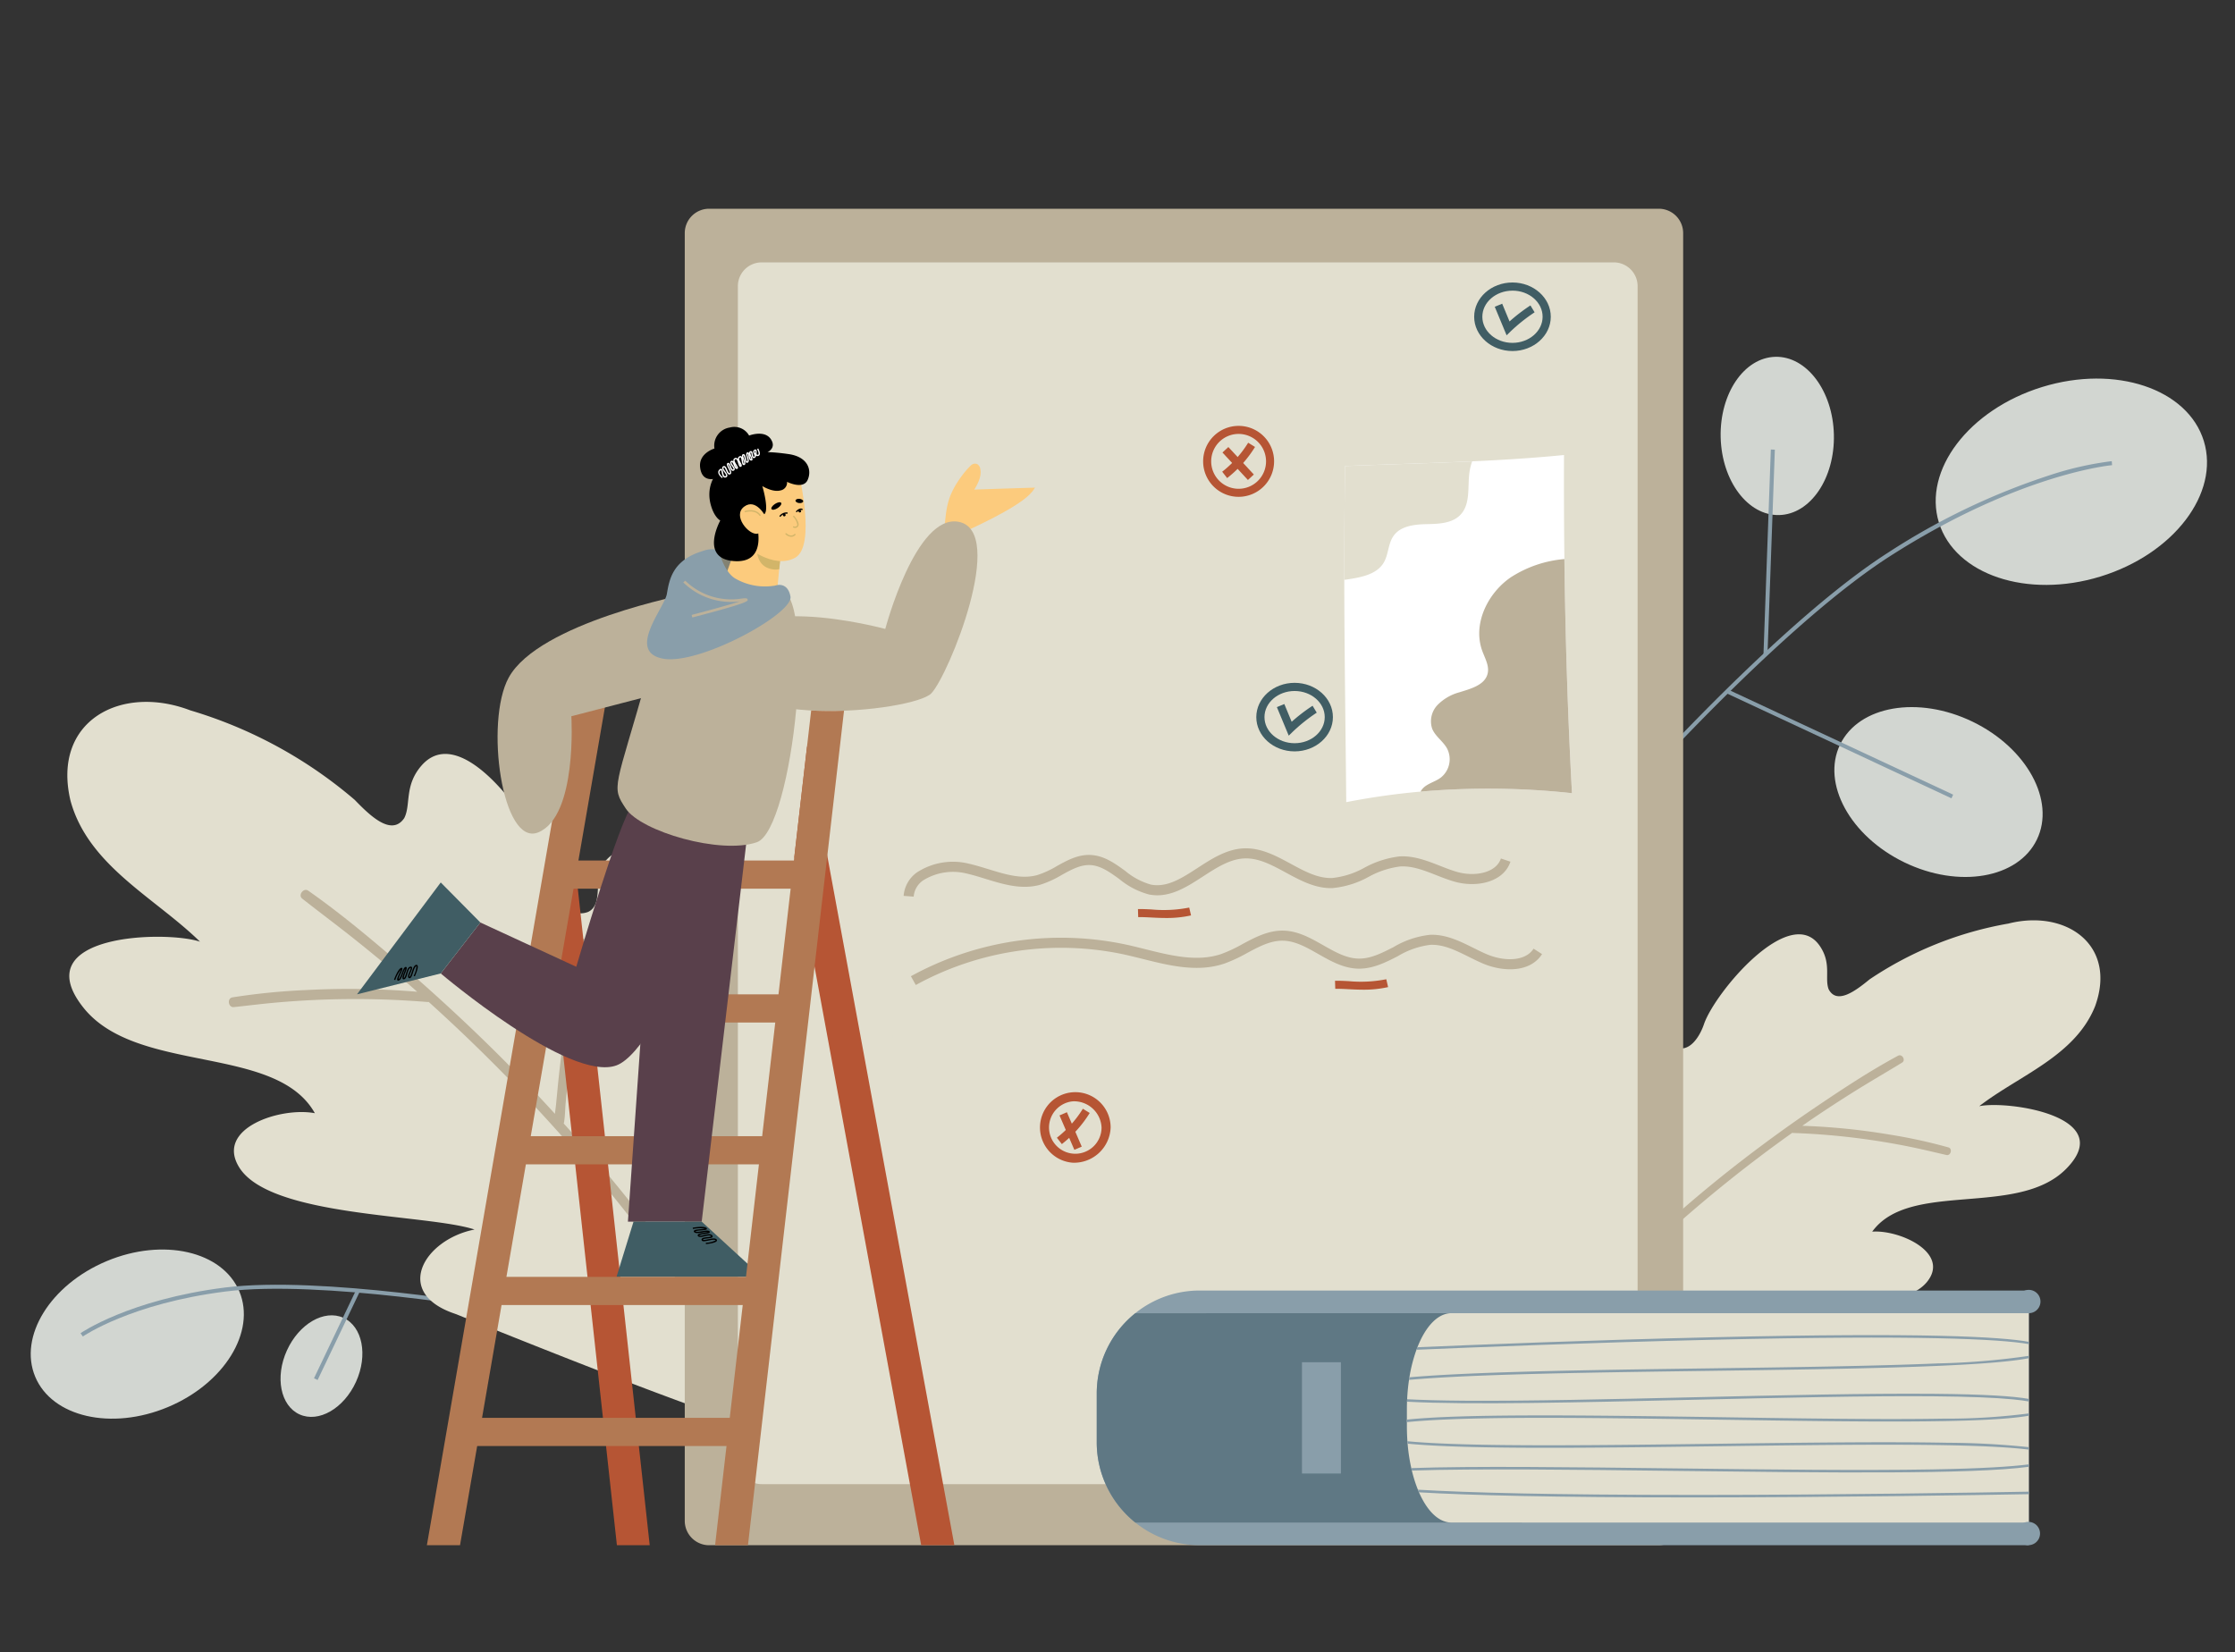 <svg xmlns="http://www.w3.org/2000/svg" xmlns:xlink="http://www.w3.org/1999/xlink" width="395" height="292" viewBox="0 0 395 292">
  <rect x="0" y="0" width="395" height="292" fill="#333333" stroke="none"/>
  <defs>
    <clipPath id="clip-path">
      <rect id="Rectángulo_38752" data-name="Rectángulo 38752" width="384.625" height="236.216" fill="none"/>
    </clipPath>
  </defs>
  <g id="Grupo_122049" data-name="Grupo 122049" transform="translate(19378 8638)">
    <g id="Grupo_121810" data-name="Grupo 121810" transform="translate(-19372.57 -8601.107)">
      <g id="Grupo_121809" data-name="Grupo 121809" clip-path="url(#clip-path)">
        <path id="Trazado_186924" data-name="Trazado 186924" d="M.793,253.168c2.978,7.128,13.47,9.531,23.433,5.368s15.626-13.317,12.647-20.444-13.47-9.532-23.433-5.368S-2.185,246.041.793,253.168" transform="translate(0 -46.726)" fill="#d2d6d1"/>
        <path id="Trazado_186925" data-name="Trazado 186925" d="M58.723,262.774c3.372,1.532,7.841-1.047,9.982-5.761s1.144-9.777-2.229-11.309-7.841,1.048-9.982,5.762-1.144,9.776,2.229,11.308" transform="translate(-11.215 -49.679)" fill="#d2d6d1"/>
        <path id="Trazado_186926" data-name="Trazado 186926" d="M11.448,247.632l-.41-.582c.085-.059,8.592-5.937,25.541-8.074,16.913-2.132,48.691,3.379,49.01,3.435l-.123.7c-.318-.056-31.991-5.549-48.8-3.43-16.755,2.113-25.137,7.892-25.22,7.951" transform="translate(-2.236 -48.306)" fill="#899eaa"/>
        <rect id="Rectángulo_38741" data-name="Rectángulo 38741" width="17.347" height="0.711" transform="translate(50.062 206.709) rotate(-64.498)" fill="#899eaa"/>
        <path id="Trazado_186927" data-name="Trazado 186927" d="M469.575,48.676c2.846,9.25-5.329,19.974-18.258,23.951s-25.718-.3-28.564-9.545,5.329-19.974,18.258-23.952,25.718.3,28.564,9.546" transform="translate(-85.516 -7.625)" fill="#d2d6d1"/>
        <path id="Trazado_186928" data-name="Trazado 186928" d="M384.2,32.818c5.526-.132,10.155,6.021,10.34,13.744s-4.144,14.093-9.669,14.226-10.155-6.022-10.34-13.746,4.144-14.091,9.669-14.224" transform="translate(-75.861 -6.647)" fill="#d2d6d1"/>
        <path id="Trazado_186929" data-name="Trazado 186929" d="M435.524,133.872c-3.32,6.87-13.8,8.677-23.4,4.037s-14.7-13.97-11.376-20.84,13.8-8.677,23.4-4.037,14.7,13.97,11.376,20.84" transform="translate(-80.968 -22.374)" fill="#d2d6d1"/>
        <path id="Trazado_186930" data-name="Trazado 186930" d="M341.152,126.87l-.542-.46c.083-.1,8.488-10,19.613-21.579,10.274-10.695,25.038-25.053,37.025-32.717A120.469,120.469,0,0,1,425.7,58.469a57.294,57.294,0,0,1,11.08-2.522l.057.71c-.161.013-16.411,1.485-39.2,16.057-11.928,7.626-26.647,21.941-36.893,32.607-11.111,11.565-19.5,21.45-19.587,21.549" transform="translate(-68.992 -11.332)" fill="#899eaa"/>
        <rect id="Rectángulo_38742" data-name="Rectángulo 38742" width="0.711" height="43.919" transform="translate(299.665 85.621) rotate(-64.968)" fill="#899eaa"/>
        <rect id="Rectángulo_38743" data-name="Rectángulo 38743" width="36.248" height="0.711" transform="translate(306.234 78.782) rotate(-87.943)" fill="#899eaa"/>
        <path id="Trazado_186931" data-name="Trazado 186931" d="M320.618,250.335a147.156,147.156,0,0,1,16.258-65.868c2.4-5.223,12.152-19.408,17.084-11.585,1.352,2.144-.726,5.81,1.42,7.156,2.654,1.368,4.575-1.84,5.3-4.017,1.92-5.54,15.2-21.458,20.455-13.773,2.12,3.1.814,5.671,1.56,7.648,1.462,2.8,4.8.249,7.246-1.75a63.469,63.469,0,0,1,24.521-9.855c10.15-2.581,19.277,3.754,15.32,14.624-3.549,8.827-13.422,12.2-20.473,17.653,4.988-1.047,24.666,1.776,15.3,11.136-8.588,8.578-27.62,1.935-34.213,11.037,4.88-.355,13.816,3.745,9.7,8.862-5.207,6.474-27.092,3.423-34,4.835,6.893,2.211,10.512,10.231,1.333,12.139-15.613,4.234-31.227,8.466-46.808,11.758" transform="translate(-64.943 -31.946)" fill="#e2dfcf"/>
        <path id="Trazado_186932" data-name="Trazado 186932" d="M406.16,203.911a93.016,93.016,0,0,0-10.479-2.279q-5.292-.89-10.647-1.286c-1.565-.118-3.133-.2-4.7-.254.62-.43,1.238-.865,1.862-1.289q3.821-2.591,7.742-5.031c2.659-1.655,5.374-3.218,8.043-4.857.68-.418-.007-1.592-.717-1.211-4.918,2.648-9.626,5.754-14.252,8.878q-6.882,4.648-13.465,9.728-5.394,4.167-10.533,8.64c0-.483-.013-.969,0-1.446.017-.827.03-1.653.046-2.48.033-1.653.033-3.307.02-4.961-.025-3.337-.132-6.669-.3-10q-.146-2.81-.353-5.616c-.058-.79-1.266-.605-1.217.179.416,6.58.538,13.166.52,19.757q0,1.385-.035,2.768c-.022.947-.138,1.908-.089,2.853a.643.643,0,0,0,.03.159q-6.664,5.876-12.9,12.224-6.58,6.71-12.633,13.911c-.566.674.521,1.5,1.084.827a240.78,240.78,0,0,1,23.06-23.877,243.537,243.537,0,0,1,22.316-17.92.676.676,0,0,0,.188.034,125.65,125.65,0,0,1,21.18,2.557c1.969.409,3.921.889,5.881,1.335.762.173,1.112-1.122.353-1.342" transform="translate(-67.236 -38.005)" fill="#bcb19a"/>
        <path id="Trazado_186933" data-name="Trazado 186933" d="M133.15,238.879a184.209,184.209,0,0,0-10.641-84.257c-2.223-6.842-12.289-25.9-19.557-16.885-1.991,2.468.059,7.329-2.805,8.691-3.5,1.315-5.421-2.951-6.01-5.765-1.583-7.167-15.777-28.887-23.431-20.1-3.085,3.544-1.837,6.932-3.05,9.284-2.225,3.266-6.01-.39-8.755-3.23A79.447,79.447,0,0,0,29.845,110.8C17.6,106.12,5.332,112.67,8.673,126.762c3.131,11.49,14.915,17.119,22.889,24.923-6.05-2.027-30.926-1.376-20.635,11.622,9.431,11.913,34.058,6.419,40.932,18.694-6.015-1.15-17.72,2.648-13.346,9.608,5.533,8.806,33.186,8.194,41.568,10.952-8.892,1.747-14.557,11.193-3.421,14.9,18.8,7.531,37.595,15.063,56.489,21.419" transform="translate(-1.644 -22.14)" fill="#e2dfcf"/>
        <path id="Trazado_186934" data-name="Trazado 186934" d="M44.52,169.971a116.251,116.251,0,0,1,13.36-1.31q6.707-.337,13.426-.053c1.963.081,3.923.212,5.882.368-.708-.625-1.413-1.255-2.128-1.873q-4.376-3.776-8.895-7.38c-3.065-2.445-6.214-4.781-9.293-7.208-.785-.618.241-1.978,1.067-1.4,5.73,4.008,11.132,8.553,16.429,13.11q7.883,6.78,15.327,14.052,6.1,5.964,11.84,12.273c.067-.6.156-1.2.213-1.8.1-1.029.2-2.06.3-3.09.2-2.06.441-4.116.7-6.171.516-4.144,1.135-8.273,1.833-12.391q.587-3.472,1.254-6.931c.187-.974,1.663-.569,1.486.4-1.473,8.12-2.581,16.291-3.516,24.489q-.2,1.721-.359,3.447c-.112,1.18-.106,2.392-.3,3.56a.791.791,0,0,1-.06.193q7.432,8.274,14.258,17.072,7.206,9.3,13.685,19.132c.606.92-.865,1.785-1.467.871a301.24,301.24,0,0,0-25.2-33.037,304.714,304.714,0,0,0-25.139-25.524.835.835,0,0,1-.24.016,157.262,157.262,0,0,0-26.7.1c-2.508.222-5,.536-7.506.805-.973.1-1.22-1.557-.244-1.72" transform="translate(-8.892 -30.581)" fill="#bcb19a"/>
        <path id="Trazado_186935" data-name="Trazado 186935" d="M321.4,4.31v227.6a4.309,4.309,0,0,1-4.309,4.309H149.26a4.31,4.31,0,0,1-4.31-4.309V4.31A4.31,4.31,0,0,1,149.26,0H317.091A4.309,4.309,0,0,1,321.4,4.31" transform="translate(-29.36 0)" fill="#bcb19a"/>
        <path id="Trazado_186936" data-name="Trazado 186936" d="M315.736,16.1V223.626a4.208,4.208,0,0,1-4.208,4.208h-150.6a4.208,4.208,0,0,1-4.208-4.208V16.1a4.208,4.208,0,0,1,4.208-4.208h150.6a4.208,4.208,0,0,1,4.208,4.208" transform="translate(-31.744 -2.41)" fill="#e2dfcf"/>
        <path id="Trazado_186937" data-name="Trazado 186937" d="M400.982,239.768v45.014H254.467a18.126,18.126,0,0,1-11.4-4.01c-.018-.013-.033-.027-.049-.04a18.154,18.154,0,0,1-6.762-14.156v-8.6a18.159,18.159,0,0,1,6.814-14.2c.071-.059.145-.118.219-.175a18.134,18.134,0,0,1,11.176-3.833Z" transform="translate(-47.855 -48.566)" fill="#899eaa"/>
        <path id="Trazado_186938" data-name="Trazado 186938" d="M311.393,244.794v37H243.07c-.017-.012-.032-.027-.049-.039a18.153,18.153,0,0,1-6.762-14.156v-8.6a18.158,18.158,0,0,1,6.813-14.2Z" transform="translate(-47.855 -49.584)" fill="#5f7884"/>
        <path id="Trazado_186939" data-name="Trazado 186939" d="M414.906,244.794v37H312.866c-2.257,0-4.293-2.048-5.73-5.333-.065-.151-.131-.3-.194-.464a23.928,23.928,0,0,1-1.071-3.386c-.035-.146-.068-.287-.1-.437a31.813,31.813,0,0,1-.652-4.317c-.012-.146-.025-.287-.034-.433-.061-.861-.094-1.744-.094-2.64V261.8c0-.463.008-.919.024-1.368.006-.146.013-.292.021-.437.057-1.179.17-2.327.333-3.422.022-.15.047-.3.072-.455a26.894,26.894,0,0,1,1.245-4.865c.055-.15.112-.3.17-.446,1.445-3.682,3.6-6.018,6.012-6.018Z" transform="translate(-61.777 -49.584)" fill="#e2dfcf"/>
        <path id="Trazado_186940" data-name="Trazado 186940" d="M415.336,250.838v.4c-5.195-.9-19.445-1.616-55.883-.768-21.213.494-42.554,1.351-52.338,1.77.055-.15.112-.3.17-.446,9.9-.428,31.252-1.285,52.426-1.77,37.07-.86,50.64-.088,55.626.813" transform="translate(-62.208 -50.568)" fill="#899eaa"/>
        <path id="Trazado_186941" data-name="Trazado 186941" d="M415,254.25v.411c-8.062,1.572-31.8,1.9-56.68,2.242-15.036.207-30.584.419-42.181.927-4.469.194-7.96.423-10.677.662.022-.15.047-.3.072-.455,2.643-.23,6.02-.446,10.331-.636,11.63-.517,27.3-.733,42.453-.94,14.522-.2,29.539-.407,40.633-.879A129.7,129.7,0,0,0,415,254.25" transform="translate(-61.873 -51.5)" fill="#899eaa"/>
        <path id="Trazado_186942" data-name="Trazado 186942" d="M398.074,262.65c9.209.08,14.185.433,16.838.905v.451c-.711-.128-1.608-.252-2.739-.362-3.24-.318-7.858-.494-14.117-.552-11.62-.1-27.219.265-42.3.613-20.321.472-39.879.931-50.733.345.006-.146.012-.291.02-.437,2.576.136,5.877.23,10.088.261,11.08.079,26.1-.27,40.623-.61,15.091-.348,30.7-.715,42.322-.613" transform="translate(-61.783 -53.197)" fill="#899eaa"/>
        <path id="Trazado_186943" data-name="Trazado 186943" d="M414.906,267.011v.4c-7.856,1.412-30.537,1.069-54.3.707-15.006-.226-30.522-.464-42.182-.238-6.123.119-10.434.362-13.435.667V268.1c9.7-1.006,29.51-.821,55.619-.423,14.671.225,28.529.433,39.163.252a113.713,113.713,0,0,0,15.133-.919" transform="translate(-61.777 -54.084)" fill="#899eaa"/>
        <path id="Trazado_186944" data-name="Trazado 186944" d="M400.739,273.442a141.919,141.919,0,0,1,14.191.777v.433c-2.8-.348-7.3-.64-14.349-.773-11.082-.212-26.105-.013-40.633.177-22.569.3-44.23.578-54.806-.455-.011-.145-.024-.287-.034-.432,3.107.3,7.314.494,12.794.609,11.528.234,27.042.03,42.044-.163,14.6-.19,29.692-.388,40.793-.172" transform="translate(-61.801 -55.332)" fill="#899eaa"/>
        <path id="Trazado_186945" data-name="Trazado 186945" d="M415.1,278.3v.428c-10.037,1.356-35.611,1.046-62.359.724-17.5-.212-35.373-.428-46.675-.057-.035-.146-.068-.287-.1-.437,10.859-.38,28.045-.172,46.778.053,16.094.195,32.738.4,45.308.177,8.616-.15,13.9-.486,17.049-.888" transform="translate(-61.976 -56.371)" fill="#899eaa"/>
        <path id="Trazado_186946" data-name="Trazado 186946" d="M357,284.837c24.884-.009,49.914-.419,58.4-.574v.442c-8.549.155-33.873.565-58.933.574h-.546c-24.655,0-39.433-.38-48.291-.9-.065-.151-.131-.3-.194-.464,8.972.53,23.913.919,48.505.919Z" transform="translate(-62.273 -57.509)" fill="#899eaa"/>
        <rect id="Rectángulo_38744" data-name="Rectángulo 38744" width="6.885" height="19.672" transform="translate(224.671 203.873)" fill="#899eaa"/>
        <path id="Trazado_186947" data-name="Trazado 186947" d="M440.147,293.193a2.06,2.06,0,1,1,2.06,2,2.033,2.033,0,0,1-2.06-2" transform="translate(-89.154 -58.982)" fill="#899eaa"/>
        <path id="Trazado_186948" data-name="Trazado 186948" d="M440.243,241.772a2.06,2.06,0,1,1,2.06,2,2.032,2.032,0,0,1-2.06-2" transform="translate(-89.173 -48.566)" fill="#899eaa"/>
        <path id="Trazado_186949" data-name="Trazado 186949" d="M294.015,172.621c-.924,0-1.793-.045-2.584-.085-.841-.043-1.638-.084-2.324-.063l-.043-1.423c.747-.022,1.569.02,2.44.065a23.169,23.169,0,0,0,6.621-.338l.32,1.388a19.6,19.6,0,0,1-4.431.457" transform="translate(-58.551 -34.592)" fill="#b65534"/>
        <path id="Trazado_186950" data-name="Trazado 186950" d="M250.339,156.731c-.925,0-1.793-.045-2.585-.085-.841-.043-1.634-.085-2.322-.063l-.042-1.423c.744-.022,1.567.02,2.438.065a23.179,23.179,0,0,0,6.623-.337l.321,1.387a19.613,19.613,0,0,1-4.432.457" transform="translate(-49.705 -31.373)" fill="#b65534"/>
        <path id="Trazado_186951" data-name="Trazado 186951" d="M195.232,150.295l-1.774-.132A5.606,5.606,0,0,1,195.831,146a11.682,11.682,0,0,1,9.018-1.558c1.207.27,2.417.642,3.588,1,3.022.931,5.874,1.81,8.644,1.044a16.35,16.35,0,0,0,3.447-1.584c1.824-1.01,3.71-2.057,5.92-1.97,2.4.089,4.305,1.465,6.151,2.8a12.3,12.3,0,0,0,4.553,2.435c2.858.565,5.475-1.134,8.246-2.932,2.51-1.63,5.105-3.315,8.12-3.466,3.05-.148,5.747,1.307,8.35,2.719,2.455,1.332,4.77,2.59,7.29,2.522a14.807,14.807,0,0,0,5.742-1.828,17.082,17.082,0,0,1,6.195-1.992c2.531-.148,4.868.765,7.127,1.649,1,.392,2.033.8,3.047,1.089,3.053.882,6.882.226,7.748-2.371l1.687.563c-1.215,3.645-6,4.65-9.928,3.516-1.092-.315-2.165-.734-3.2-1.141-2.175-.852-4.238-1.659-6.373-1.529a15.535,15.535,0,0,0-5.544,1.825,16.344,16.344,0,0,1-6.45,2c-2.988.08-5.632-1.351-8.187-2.737-2.5-1.354-4.848-2.636-7.412-2.506-2.536.127-4.927,1.68-7.24,3.181-2.947,1.913-5.992,3.892-9.56,3.185a13.8,13.8,0,0,1-5.248-2.735c-1.706-1.23-3.317-2.392-5.178-2.461-1.706-.061-3.307.816-4.992,1.749a17.951,17.951,0,0,1-3.834,1.742c-3.27.9-6.509-.093-9.641-1.058-1.138-.351-2.314-.714-3.452-.967a9.964,9.964,0,0,0-7.57,1.25,3.83,3.83,0,0,0-1.66,2.864" transform="translate(-39.186 -28.714)" fill="#bcb19a"/>
        <path id="Trazado_186952" data-name="Trazado 186952" d="M195.935,169.614l-.864-1.555a55.134,55.134,0,0,1,38.3-5.533c1.014.226,2.051.486,3.053.737,4.533,1.134,9.219,2.308,13.474.878a25.33,25.33,0,0,0,3.76-1.759c2.226-1.192,4.541-2.42,7.178-2.384s4.912,1.337,7.118,2.59c2.109,1.2,4.1,2.329,6.285,2.356h.078c2.052,0,3.965-.974,5.989-2a16.028,16.028,0,0,1,6.5-2.206c2.781-.116,5.256,1.113,7.65,2.3.781.389,1.589.791,2.38,1.128,2.988,1.276,6.792,1.351,8.281-.977l1.5.959c-2.116,3.307-6.915,3.175-10.478,1.653-.838-.357-1.669-.771-2.474-1.171-2.292-1.14-4.451-2.215-6.781-2.12a14.512,14.512,0,0,0-5.774,2.014c-2.151,1.1-4.373,2.218-6.895,2.2-2.643-.032-4.931-1.332-7.143-2.589-2.1-1.195-4.09-2.323-6.267-2.357s-4.191,1.037-6.31,2.173a26.729,26.729,0,0,1-4.033,1.877c-4.746,1.594-9.691.357-14.473-.839-.991-.248-2.016-.5-3.009-.726a53.346,53.346,0,0,0-37.052,5.352" transform="translate(-39.513 -32.408)" fill="#bcb19a"/>
        <path id="Trazado_186953" data-name="Trazado 186953" d="M176.267,21.213c-.309,5.52-.618,11.04-.73,17.284,40.314-.924,80.628-1.849,121.6-3.109.833-4.5,1.665-9,3.042-14.058-41.833-1.45-83.717-1.463-123.913-.116" transform="translate(-35.556 -4.096)" fill="#e2dfcf"/>
        <path id="Trazado_186954" data-name="Trazado 186954" d="M181.486,72.5a136.954,136.954,0,0,1-2.171,18.275c26.851-.726,53.7-1.453,81.453-1.876a59.728,59.728,0,0,1,.929-18.989c-27.026,1.2-54.052,2.4-80.212,2.59" transform="translate(-36.321 -14.161)" fill="#e2dfcf"/>
        <path id="Trazado_186955" data-name="Trazado 186955" d="M186.961,115.389c-.448,3.981-.9,7.961-1.418,11.435a478.983,478.983,0,0,0,77.857-2.348c.164-4.132.329-8.265.985-13.153-26.171,1.444-52.34,2.889-77.424,4.065" transform="translate(-37.583 -22.549)" fill="#e2dfcf"/>
        <path id="Trazado_186956" data-name="Trazado 186956" d="M190.943,178.725c0,3.182,0,6.363.029,9.33a335.844,335.844,0,0,1,35.66.557l.33-10.125a255.324,255.324,0,0,1-36.019.238" transform="translate(-38.676 -36.153)" fill="#e2dfcf"/>
        <path id="Trazado_186957" data-name="Trazado 186957" d="M244.668,176.641a30.818,30.818,0,0,0-.053,11.116c23.821-1.026,47.676-1.276,71.223-.794.23-3.7.459-7.4.762-11.075-24.411.274-48.821.549-71.932.754" transform="translate(-49.45 -35.627)" fill="#e2dfcf"/>
        <path id="Trazado_186958" data-name="Trazado 186958" d="M303.158,214.046a124.5,124.5,0,0,0,1.484-16.083c-36.89,2.557-73.851,3.374-110.789,2.777-.127,5.078-.1,9.758-.216,15.022,36.482.451,72.969.43,109.521-1.716" transform="translate(-39.222 -40.098)" fill="#e2dfcf"/>
        <path id="Trazado_186959" data-name="Trazado 186959" d="M132.336,260.485h-5.8L115.4,158.788l-2.148-19.608,3.683-19.366,2.145,19.605Z" transform="translate(-22.94 -24.269)" fill="#b65534"/>
        <path id="Trazado_186960" data-name="Trazado 186960" d="M197.517,260.343h-5.864L172.806,158.094l-3.575-19.4,2.254-19.584,3.575,19.4Z" transform="translate(-34.279 -24.127)" fill="#b65534"/>
        <rect id="Rectángulo_38745" data-name="Rectángulo 38745" width="47.289" height="4.979" transform="translate(85.245 163.922)" fill="#b27953"/>
        <rect id="Rectángulo_38746" data-name="Rectángulo 38746" width="45.632" height="4.979" transform="translate(89.32 138.854)" fill="#b27953"/>
        <rect id="Rectángulo_38747" data-name="Rectángulo 38747" width="43.764" height="4.979" transform="translate(93.749 115.199)" fill="#b27953"/>
        <path id="Trazado_186961" data-name="Trazado 186961" d="M110.2,136.532s.869,8.219,2.213,9.405,4.189-10.986,4.189-10.986l-1.9-1.976Z" transform="translate(-22.322 -26.935)" fill="#e2dfcf"/>
        <path id="Trazado_186962" data-name="Trazado 186962" d="M120.114,104.079,93.657,257.1H87.8l26.628-154Z" transform="translate(-17.785 -20.883)" fill="#b27953"/>
        <path id="Trazado_186963" data-name="Trazado 186963" d="M156.98,77.61l-4.713-1.94-.737,1.638L153.9,81.22Z" transform="translate(-30.693 -15.327)" fill="#838272"/>
        <path id="Trazado_186964" data-name="Trazado 186964" d="M163.167,81.724A14.08,14.08,0,0,1,157.753,81c-3.009-.991-3.656-1.718-3.656-1.718l2.541-7.059,4.557,2.069.1.085,2.4,1.955-.2,2Z" transform="translate(-31.213 -14.63)" fill="#fccb7d"/>
        <path id="Trazado_186965" data-name="Trazado 186965" d="M164.888,78.721a3.406,3.406,0,0,1-1.615-.073c-2.983-.8-2.278-4.533-2.278-4.533l1.687.648,2.405,1.955Z" transform="translate(-32.596 -15.012)" fill="#d2b569"/>
        <path id="Trazado_186966" data-name="Trazado 186966" d="M167.8,58.662s3.107,12.806-.633,14.894c-3.891,2.171-8.9-2.207-8.9-2.207V61.4l4.144-2.758Z" transform="translate(-32.057 -11.878)" fill="#fccb7d"/>
        <path id="Trazado_186967" data-name="Trazado 186967" d="M169.3,70.2a.688.688,0,0,1-.3-.067.116.116,0,1,1,.108-.206.446.446,0,0,0,.478-.069.319.319,0,0,0,.113-.232,2.731,2.731,0,0,0-.721-1.394.116.116,0,0,1,.175-.153c.033.038.825.943.777,1.565a.546.546,0,0,1-.2.392.664.664,0,0,1-.435.163" transform="translate(-34.218 -13.781)" fill="#d2b569"/>
        <path id="Trazado_186968" data-name="Trazado 186968" d="M168.287,72.547a1.568,1.568,0,0,1-1.008-.445.116.116,0,0,1,.16-.167c.033.031.8.751,1.41.128a.116.116,0,0,1,.167.163.992.992,0,0,1-.729.321" transform="translate(-33.876 -14.564)" fill="#d2b569"/>
        <path id="Trazado_186969" data-name="Trazado 186969" d="M167.183,67.8a.24.24,0,1,1-.259-.219.24.24,0,0,1,.259.219" transform="translate(-33.767 -13.689)"/>
        <path id="Trazado_186970" data-name="Trazado 186970" d="M170.623,66.936a.24.24,0,1,1-.259-.219.24.24,0,0,1,.259.219" transform="translate(-34.464 -13.514)"/>
        <path id="Trazado_186971" data-name="Trazado 186971" d="M165.875,65.163c.132.2-.143.615-.612.92s-.958.39-1.09.187.143-.614.613-.92.958-.39,1.089-.187" transform="translate(-33.247 -13.177)"/>
        <path id="Trazado_186972" data-name="Trazado 186972" d="M170.852,64.744c-.022.207-.345.341-.721.3s-.662-.242-.639-.449.345-.341.721-.3.661.242.639.449" transform="translate(-34.331 -13.022)"/>
        <path id="Trazado_186973" data-name="Trazado 186973" d="M166.059,68.076a.115.115,0,0,1-.08-.031.116.116,0,0,1,0-.163,1.549,1.549,0,0,1,1.322-.572.115.115,0,0,1,.093.134.113.113,0,0,1-.134.095,1.327,1.327,0,0,0-1.112.5.115.115,0,0,1-.085.036" transform="translate(-33.612 -13.632)"/>
        <path id="Trazado_186974" data-name="Trazado 186974" d="M203.066,67.841s3.927-8.019,5.389-7.427,13.973-2.526,9.195,2.252c-2.583,2.583-10.711,6.2-10.711,6.2Z" transform="translate(-41.132 -12.144)" fill="#fccb7d"/>
        <path id="Trazado_186975" data-name="Trazado 186975" d="M195.691,50.75a36.38,36.38,0,0,1-.7,9.313c19.474-.629,38.949-1.259,58.393-1.7.159-2.8.317-5.6.707-8.655-9.966.154-49.192.757-58.4,1.037" transform="translate(-39.496 -10.07)" fill="#e2dfcf"/>
        <path id="Trazado_186976" data-name="Trazado 186976" d="M202.46,68.086c.416-3.544.283-5.815,3.451-9.88a14.754,14.754,0,0,1,1.293-1.429,1.027,1.027,0,0,1,1.1-.189,1.211,1.211,0,0,1,.533.882c.25,1.347-.483,2.659-1.189,3.833l-2.526,4.2a5.044,5.044,0,0,1-2.665,2.579" transform="translate(-41.009 -11.444)" fill="#fccb7d"/>
        <path id="Trazado_186977" data-name="Trazado 186977" d="M169.721,67.094a.116.116,0,0,1-.085-.195c.024-.026.58-.625,1.081-.4a.117.117,0,0,1,.058.153.115.115,0,0,1-.154.058c-.343-.155-.81.34-.815.345a.117.117,0,0,1-.085.037" transform="translate(-34.354 -13.46)"/>
        <path id="Trazado_186978" data-name="Trazado 186978" d="M153.337,139.221l-7.943,67.454H132.354l4.5-64.372,8.654-5.809Z" transform="translate(-26.809 -27.648)" fill="#59404b"/>
        <path id="Trazado_186979" data-name="Trazado 186979" d="M143.987,136.571s-13.752,38.41-22.05,41.492-31.06-16.241-31.06-16.241l6.994-9.01,16.953,7.825s7.706-26.318,9.958-28.57,19.2,4.5,19.2,4.5" transform="translate(-18.408 -26.658)" fill="#59404b"/>
        <path id="Trazado_186980" data-name="Trazado 186980" d="M155.513,234.262H129.827l1.149-3.738.927-3.006.928-3.018h12.051Z" transform="translate(-26.297 -45.474)" fill="#405d64"/>
        <path id="Trazado_186981" data-name="Trazado 186981" d="M94.113,156.4l-7,9.01-14.8,3.689,14.8-19.771Z" transform="translate(-14.649 -30.248)" fill="#405d64"/>
        <path id="Trazado_186982" data-name="Trazado 186982" d="M149.055,228.7l-.025-.23a4.078,4.078,0,0,0,1.734-.43s-.008-.01-.022-.022c-.177-.165-.772-.04-1.25.061-.567.12-.923.187-1.108.053a.263.263,0,0,1-.108-.185.267.267,0,0,1,.058-.2c.151-.188.563-.233,1-.28a2.3,2.3,0,0,0,.666-.126s-.014-.018-.033-.038c-.2-.215-.714-.092-1.163.018-.482.117-.938.229-1.152-.022a.213.213,0,0,1-.05-.219c.077-.207.492-.283,1.163-.39.217-.034.494-.078.647-.122a3.4,3.4,0,0,0-.962.084c-.631.106-1.227.207-1.477-.061a.2.2,0,0,1-.055-.215c.073-.19.438-.242,1.254-.317.237-.021.539-.049.711-.083a5.876,5.876,0,0,0-2.13.058l-.041-.229c.191-.034,1.869-.325,2.4.017.112.073.121.152.108.2-.041.162-.283.2-1.023.264a4.88,4.88,0,0,0-1.031.157c.2.153.781.055,1.25-.024.546-.092,1.018-.171,1.237,0a.176.176,0,0,1,.08.188c-.04.157-.273.207-.927.312a3.135,3.135,0,0,0-.984.244c.133.127.557.022.931-.069.537-.131,1.092-.266,1.388.049a.261.261,0,0,1,.085.275c-.068.184-.357.225-.863.278-.317.034-.754.081-.843.195a.033.033,0,0,0-.009.03c.124.1.575.009.937-.069.586-.123,1.191-.251,1.457,0a.243.243,0,0,1,.085.263c-.12.359-1.39.532-1.93.589" transform="translate(-29.717 -45.708)"/>
        <path id="Trazado_186983" data-name="Trazado 186983" d="M81.262,170.378a.187.187,0,0,1-.15-.068c-.128-.159.009-.5.353-1.244.1-.216.227-.491.283-.657a5.874,5.874,0,0,0-1.016,1.873l-.218-.079c.065-.181.654-1.78,1.213-2.065.12-.061.192-.029.23.009.12.115.03.343-.282,1.017a4.929,4.929,0,0,0-.381.971c.234-.1.439-.648.606-1.094.193-.519.36-.967.616-1.072a.176.176,0,0,1,.2.025c.116.113.044.34-.194.958a3.127,3.127,0,0,0-.28.974c.175-.052.3-.471.406-.841.156-.53.316-1.078.736-1.177a.262.262,0,0,1,.282.063c.125.152.015.422-.191.887-.13.292-.307.693-.254.827a.035.035,0,0,0,.022.022c.152-.055.3-.494.41-.846.187-.569.379-1.156.726-1.262a.243.243,0,0,1,.27.058c.251.284-.234,1.47-.455,1.966l-.212-.094a4.038,4.038,0,0,0,.5-1.715s-.012,0-.03.008c-.231.07-.42.648-.573,1.112-.18.55-.3.892-.509.986a.259.259,0,0,1-.214,0,.267.267,0,0,1-.146-.152c-.088-.224.081-.6.258-1.006a2.259,2.259,0,0,0,.223-.639c-.006,0-.022,0-.049.01-.289.068-.436.572-.567,1.016-.139.477-.27.927-.6.987a.209.209,0,0,1-.214-.067c-.141-.169,0-.567.245-1.2.078-.2.178-.466.217-.62a3.413,3.413,0,0,0-.408.874c-.223.6-.435,1.167-.792,1.248a.273.273,0,0,1-.064.008" transform="translate(-16.309 -33.945)"/>
        <path id="Trazado_186984" data-name="Trazado 186984" d="M136.994,85.4s-26.218,5.041-31.556,14.758c-4.266,7.766-1.195,29.99,5.218,27.366,6.955-2.845,5.848-20.524,5.848-20.524l14.7-3.818Z" transform="translate(-20.958 -17.299)" fill="#bcb19a"/>
        <path id="Trazado_186985" data-name="Trazado 186985" d="M149.227,81.042s-8.043-2.872-13.817,17.6-6.565,19.758-3.878,23.789,16.717,8.14,23.138,5.927,10.9-45.126,3.628-44.874c-6.64.23-9.07-2.439-9.07-2.439" transform="translate(-26.343 -16.388)" fill="#bcb19a"/>
        <path id="Trazado_186986" data-name="Trazado 186986" d="M182.079,88.307s5.374-20.377,12.962-18.934C203.616,71,193.3,96.447,190.22,99.687s-37.706,7.009-36.908-6.019,28.768-5.361,28.768-5.361" transform="translate(-31.051 -14.037)" fill="#bcb19a"/>
        <path id="Trazado_186987" data-name="Trazado 186987" d="M149.243,75.633a4.436,4.436,0,0,0-2.752.136c-5.453,1.62-5.966,5.137-6.4,7.627-.426,2.438-7.113,10.1-.771,11.4s23.182-7.923,22.62-10.966c-.427-2.319-2.045-2.157-2.69-1.936a10.541,10.541,0,0,1-7.028-1.225c-2.075-1.191-2.978-5.037-2.978-5.037" transform="translate(-27.669 -15.291)" fill="#899eaa"/>
        <path id="Trazado_186988" data-name="Trazado 186988" d="M146.218,88.941l-.116-.45c2.664-.692,6.625-1.774,8.484-2.39a12.061,12.061,0,0,1-9.966-3.359l.353-.3a11.646,11.646,0,0,0,9.932,3.161c.726-.085,1.047-.093,1.1.184.049.26.11.583-9.786,3.155" transform="translate(-29.293 -16.699)" fill="#bcb19a"/>
        <path id="Trazado_186989" data-name="Trazado 186989" d="M159.758,59.944s1.849,1.148,3.2.771a1.408,1.408,0,0,0,1.172-1.522s2.862,1.463,3.652-.356-.039-4.069-3.359-4.544-7.393-.79-10.395,1.185-4.266,4.821-3.317,7.987c.623,2.079,1.62,2.564,1.62,2.564s-3.747,6.774,2.49,7.178c6.322.41,3.754-7.217,3.754-7.217V64.71a3.172,3.172,0,0,0,1.226.348c1.462-.146-.04-5.113-.04-5.113" transform="translate(-30.464 -10.925)"/>
        <path id="Trazado_186990" data-name="Trazado 186990" d="M161.739,67.714s-1.7-3.38-3.817-1.789.822,5.053,2.335,4.781,1.482-2.992,1.482-2.992" transform="translate(-31.837 -13.267)" fill="#fccb7d"/>
        <path id="Trazado_186991" data-name="Trazado 186991" d="M160.935,67.826a.114.114,0,0,1-.095-.048c-.8-1.128-2.453-.62-2.47-.615a.118.118,0,0,1-.146-.076.115.115,0,0,1,.076-.146c.018-.006,1.835-.565,2.73.7a.115.115,0,0,1-.095.183" transform="translate(-32.048 -13.533)" fill="#d2b569"/>
        <path id="Trazado_186992" data-name="Trazado 186992" d="M152.292,57.04s-3.507,1.955-3.938-1.5c-.317-2.534,2.529-3.359,2.529-3.359a3.238,3.238,0,0,1,2.725-3.715,2.994,2.994,0,0,1,3.4,1.423s3.122-1.225,4.07,1.067c.745,1.8-2.146,2.411-2.146,2.411l-3.781,1.778Z" transform="translate(-30.045 -9.799)"/>
        <path id="Trazado_186993" data-name="Trazado 186993" d="M153.049,58.367c-.027-.021-.663-.514-.682-1.028a.625.625,0,0,1,.229-.5.364.364,0,0,1,.335-.112c.184.061.239.325.3.628.052.254.118.569.256.652a.185.185,0,0,0,.16.007c.063-.02.1-.045.111-.077.041-.12-.159-.4-.321-.63-.211-.3-.411-.577-.366-.808a.35.35,0,0,1,.423-.26c.215.066.344.365.479.683.1.23.222.518.342.565a.089.089,0,0,0,.072,0,.085.085,0,0,0,.05-.051c.051-.144-.128-.5-.273-.777-.213-.417-.414-.811-.14-.96a.239.239,0,0,1,.2-.018c.17.061.27.309.384.6.089.219.21.521.327.564a.089.089,0,0,0,.077-.01c.043-.023.048-.044.05-.053.024-.1-.132-.324-.258-.5-.215-.307-.482-.69-.187-.923a.277.277,0,0,1,.249-.061.372.372,0,0,1,.2.153.624.624,0,0,1-.018-.333.428.428,0,0,1,.223-.273.4.4,0,0,1,.35-.034.516.516,0,0,1,.219.19.464.464,0,0,1,.244-.468.348.348,0,0,1,.337-.044.39.39,0,0,1,.18.2.616.616,0,0,1-.014-.409.26.26,0,0,1,.151-.139.246.246,0,0,1,.211.014c.175.095.241.386.317.722.044.193.116.517.193.554.15-.069.049-.42-.031-.7-.107-.376-.218-.765.049-.9a.223.223,0,0,1,.209-.009.311.311,0,0,1,.143.176.4.4,0,0,1,.044-.258.334.334,0,0,1,.29-.148c.23,0,.279.281.326.554.026.155.072.414.142.451a.086.086,0,0,0,.063-.012c.138-.065.136-.142-.01-.453-.108-.231-.272-.581.082-.773a.293.293,0,0,1,.288-.026c.123.078.112.25.1.451-.009.152-.022.36.049.429.01.009.038.035.126.029s.133-.049.149-.078c.1-.187-.095-.667-.241-.927l.2-.114c.045.081.434.791.243,1.15a.387.387,0,0,1-.335.2.371.371,0,0,1-.307-.094.356.356,0,0,1-.029-.032.363.363,0,0,1-.219.448.292.292,0,0,1-.27.009c-.174-.09-.22-.358-.265-.617a1.084,1.084,0,0,0-.1-.367.132.132,0,0,0-.09.043c-.065.106.089.451.191.679.132.292.226.5.144.636a.194.194,0,0,1-.163.089c-.4.013-.48-.459-.549-.838a1.182,1.182,0,0,0-.112-.4c-.1.059,0,.408.069.64.11.386.235.823-.07.97a.245.245,0,0,1-.223.006c-.177-.085-.242-.376-.318-.712-.047-.209-.118-.526-.2-.57l-.04.018c-.045.1.081.427.173.663.135.344.262.669.17.867a.271.271,0,0,1-.161.144.236.236,0,0,1-.208-.018c-.16-.1-.2-.375-.255-.7-.037-.232-.092-.584-.195-.632-.034-.014-.089.014-.118.032-.25.151-.108.452.12.863.166.3.338.606.09.75a.209.209,0,0,1-.184.018c-.154-.06-.226-.29-.327-.609-.089-.28-.21-.662-.37-.727a.168.168,0,0,0-.151.022.2.2,0,0,0-.11.128c-.053.2.163.54.335.815s.3.479.241.628a.206.206,0,0,1-.145.121c-.288.07-.443-.31-.6-.682-.084-.2-.21-.512-.3-.537-.01,0-.032.009-.045.02-.115.09.03.318.233.607.175.251.341.489.292.691a.307.307,0,0,1-.167.2.324.324,0,0,1-.265.024c-.215-.079-.341-.393-.463-.7-.064-.159-.182-.453-.249-.464-.085.045.132.473.226.655.189.371.368.721.284.96a.332.332,0,0,1-.426.195c-.21-.081-.336-.377-.47-.69-.1-.23-.222-.517-.335-.551-.009,0-.034-.011-.081.02a.087.087,0,0,0-.045.061c-.026.133.17.408.328.63.222.311.431.605.352.839a.365.365,0,0,1-.263.224.412.412,0,0,1-.347-.03c-.226-.134-.3-.474-.364-.8-.032-.152-.09-.435-.148-.455,0,0-.029,0-.108.065a.4.4,0,0,0-.151.321c.012.337.431.73.591.852Zm2.283-2.405c.077.187.213.517.3.537a2.093,2.093,0,0,0-.219-.4c-.028-.045-.057-.09-.085-.136m.82-.231a1.176,1.176,0,0,0,.171.4c.029-.03-.093-.258-.171-.4m.533-.829c.028.116.048.245.069.376.028.177.08.507.146.536.028-.009.033-.016.038-.025.05-.108-.081-.442-.175-.685-.027-.07-.053-.137-.077-.2m1.225-.638c.006.032.013.065.018.1.062.337.127.62.282.647a2.343,2.343,0,0,0-.153-.4c-.053-.117-.105-.235-.148-.349m1.022-.746a.34.34,0,0,0-.048.022c-.14.077-.12.179.018.471l.027.058a1.976,1.976,0,0,1,0-.322,1.389,1.389,0,0,0,0-.229" transform="translate(-30.863 -10.755)" fill="#fff"/>
        <path id="Trazado_186994" data-name="Trazado 186994" d="M174.459,111.247l-2.955,25.66-2.254,19.585L157.482,258.742h-5.809l14-121.646,2.254-19.584.726-6.3c1.919.107,3.884.114,5.8.04" transform="translate(-30.722 -22.526)" fill="#b27953"/>
        <rect id="Rectángulo_38748" data-name="Rectángulo 38748" width="49.485" height="4.979" transform="translate(76.347 213.707)" fill="#b27953"/>
        <rect id="Rectángulo_38749" data-name="Rectángulo 38749" width="49.485" height="4.979" transform="translate(81.232 188.788)" fill="#b27953"/>
        <path id="Trazado_186995" data-name="Trazado 186995" d="M331.361,114.356a137.7,137.7,0,0,0-26.763-.278,127.143,127.143,0,0,0-13.134,1.864c-.121-13.23-.327-26.293-.349-39.3q-.017-10.071.153-20.111c7.545-.309,15.023-.491,22.447-.829,5.436-.246,10.844-.581,16.233-1.114q-.037,9.147.071,18.385c.167,13.722.591,27.56,1.341,41.377" transform="translate(-58.967 -11.058)" fill="#fff"/>
        <path id="Trazado_186996" data-name="Trazado 186996" d="M334.786,119.026a137.7,137.7,0,0,0-26.763-.278,2.838,2.838,0,0,1,.786-.915c.857-.64,1.947-.921,2.8-1.569a4.14,4.14,0,0,0,1.1-5.133c-.708-1.3-2.106-2.152-2.644-3.529a4.168,4.168,0,0,1,.968-4.176,8.513,8.513,0,0,1,3.867-2.234c2-.627,4.507-1.274,4.981-3.32.317-1.366-.484-2.7-.961-4.02-1.7-4.685.915-10.124,5.016-12.956a20.588,20.588,0,0,1,9.506-3.248c.167,13.722.591,27.56,1.341,41.377" transform="translate(-62.392 -15.728)" fill="#bcb19a"/>
        <path id="Trazado_186997" data-name="Trazado 186997" d="M313.716,55.99a10.052,10.052,0,0,0-.5,2.109c-.309,2.515.2,5.426-1.526,7.289-1.455,1.576-3.867,1.658-6.012,1.7s-4.592.306-5.838,2.053c-1,1.395-.889,3.326-1.775,4.789-1.2,1.974-3.771,2.518-6.051,2.874-.292.046-.594.093-.9.128-.011-6.713.028-13.411.153-20.111,7.545-.309,15.023-.49,22.447-.829" transform="translate(-58.967 -11.341)" fill="#e2dfcf"/>
        <rect id="Rectángulo_38750" data-name="Rectángulo 38750" width="1.423" height="6.622" transform="translate(210.619 43.086) rotate(-42.828)" fill="#b65534"/>
        <path id="Trazado_186998" data-name="Trazado 186998" d="M264.936,58.106l-.876-1.121a19.45,19.45,0,0,0,4.592-5.124l1.211.748a20.863,20.863,0,0,1-4.927,5.5" transform="translate(-53.487 -10.505)" fill="#b65534"/>
        <path id="Trazado_186999" data-name="Trazado 186999" d="M266.106,60.668a6.27,6.27,0,1,1,6.27-6.27,6.277,6.277,0,0,1-6.27,6.27m0-11.117a4.847,4.847,0,1,0,4.847,4.847,4.853,4.853,0,0,0-4.847-4.847" transform="translate(-52.631 -9.749)" fill="#b65534"/>
        <path id="Trazado_187000" data-name="Trazado 187000" d="M278.275,115.365l-2.095-5.041,1.314-.546,1.3,3.137a30.589,30.589,0,0,1,3.694-2.831l.736,1.217a30.753,30.753,0,0,0-4.2,3.337Z" transform="translate(-55.942 -22.236)" fill="#405d64"/>
        <path id="Trazado_187001" data-name="Trazado 187001" d="M278.388,117.194c-3.733,0-6.77-2.718-6.77-6.058s3.037-6.058,6.77-6.058,6.77,2.718,6.77,6.058-3.037,6.058-6.77,6.058m0-10.672c-2.937,0-5.325,2.07-5.325,4.614s2.388,4.614,5.325,4.614,5.325-2.07,5.325-4.614-2.388-4.614-5.325-4.614" transform="translate(-55.018 -21.284)" fill="#405d64"/>
        <path id="Trazado_187002" data-name="Trazado 187002" d="M326.561,26.634l-2.095-5.042,1.313-.545,1.3,3.136a30.668,30.668,0,0,1,3.693-2.831l.737,1.217a30.777,30.777,0,0,0-4.2,3.337Z" transform="translate(-65.722 -4.263)" fill="#405d64"/>
        <path id="Trazado_187003" data-name="Trazado 187003" d="M326.673,28.462c-3.733,0-6.77-2.718-6.77-6.058s3.037-6.058,6.77-6.058,6.77,2.718,6.77,6.058-3.037,6.058-6.77,6.058m0-10.672c-2.937,0-5.325,2.07-5.325,4.614s2.388,4.614,5.325,4.614S332,24.948,332,22.4s-2.388-4.614-5.325-4.614" transform="translate(-64.798 -3.311)" fill="#405d64"/>
        <rect id="Rectángulo_38751" data-name="Rectángulo 38751" width="1.423" height="6.621" transform="translate(181.821 160.25) rotate(-23.329)" fill="#b65534"/>
        <path id="Trazado_187004" data-name="Trazado 187004" d="M228.3,205.723l-.876-1.122a19.423,19.423,0,0,0,4.592-5.123l1.211.748a20.838,20.838,0,0,1-4.927,5.5" transform="translate(-46.067 -40.405)" fill="#b65534"/>
        <path id="Trazado_187005" data-name="Trazado 187005" d="M229.274,208.277a6.242,6.242,0,1,1,6.672-6.227,6.468,6.468,0,0,1-6.672,6.227m0-10.85a4.642,4.642,0,1,0,5.068,4.623,4.866,4.866,0,0,0-5.068-4.623" transform="translate(-45.089 -39.665)" fill="#b65534"/>
      </g>
    </g>
    <rect id="Rectángulo_38863" data-name="Rectángulo 38863" width="395" height="292" transform="translate(-19378 -8638)" fill="none"/>
  </g>
</svg>
